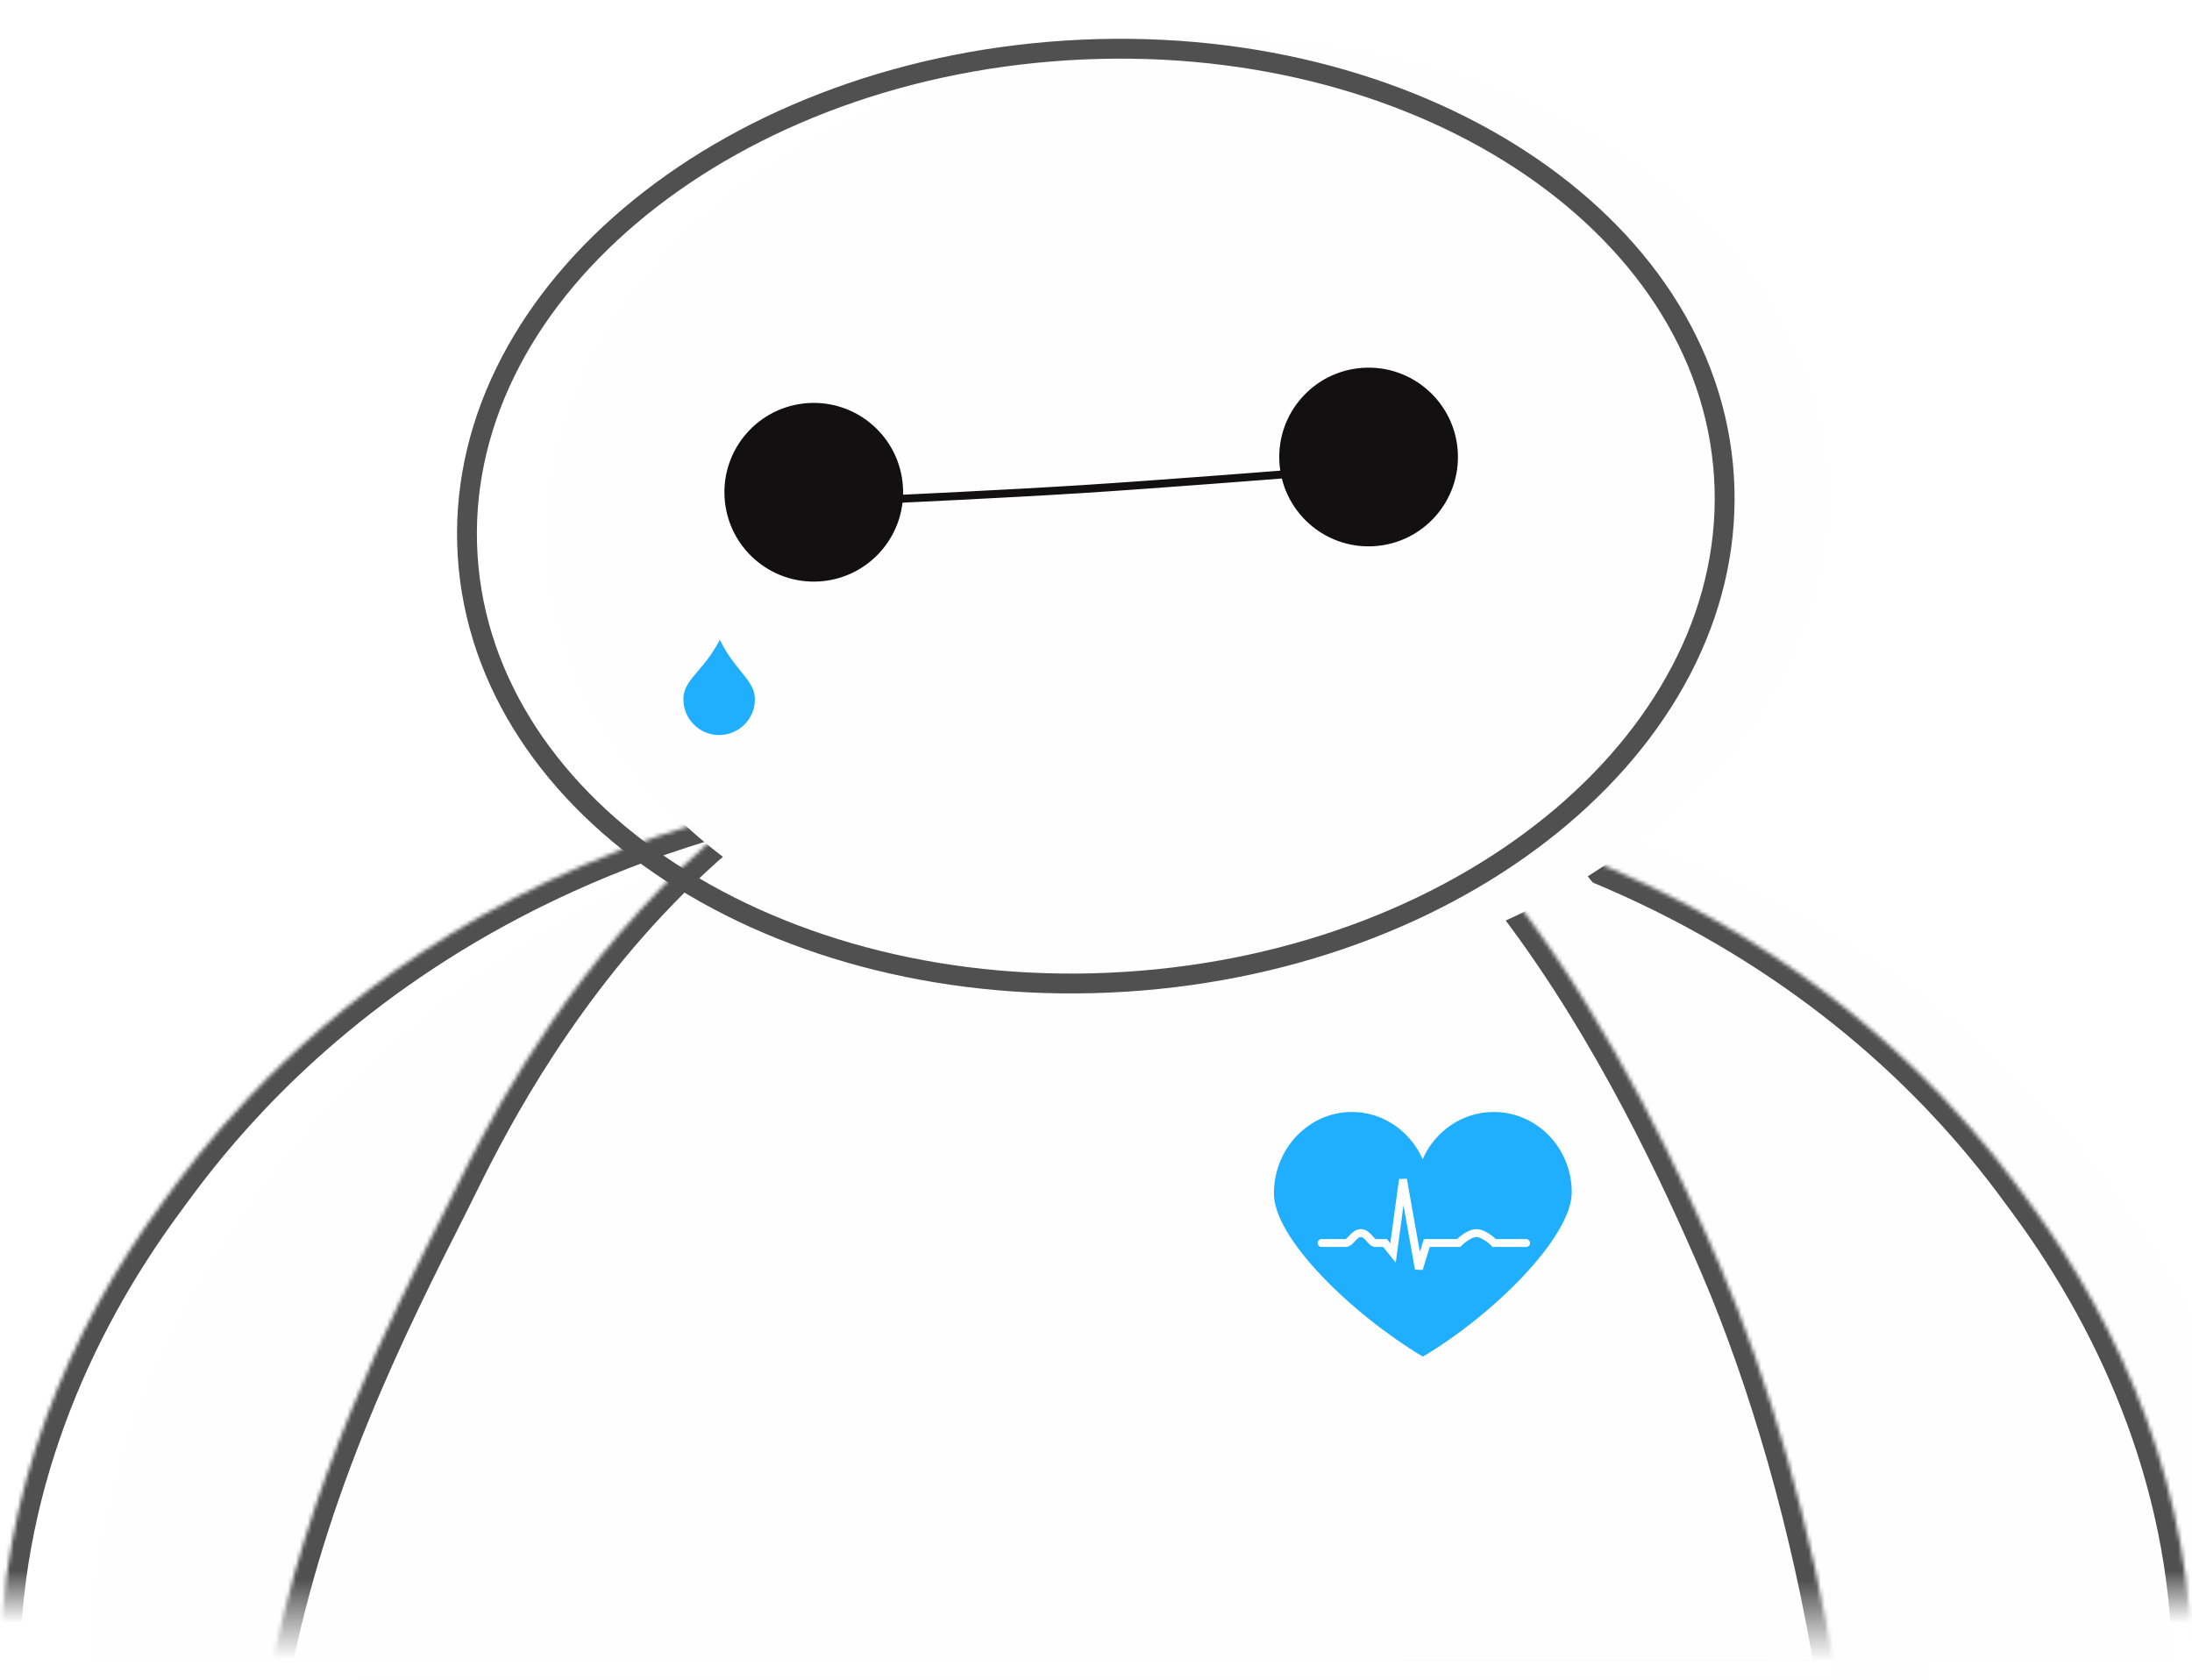 <svg width="552" height="423" viewBox="0 0 552 423" fill="none" xmlns="http://www.w3.org/2000/svg">
<mask id="path-1-inside-1_80_61" fill="white">
<path fill-rule="evenodd" clip-rule="evenodd" d="M0.01 423H551.988C552.529 375.917 534.308 334.443 511.038 302.81C510.79 302.474 510.526 302.113 510.245 301.729C495.187 281.177 431.455 194.187 276.5 194V193C121.248 193 56.901 280.998 41.775 301.684C41.486 302.079 41.215 302.449 40.962 302.794C17.724 334.439 -0.48 375.915 0.01 423Z"/>
</mask>
<g filter="url(#filter0_i_80_61)">
<path fill-rule="evenodd" clip-rule="evenodd" d="M0.01 423H551.988C552.529 375.917 534.308 334.443 511.038 302.81C510.79 302.474 510.526 302.113 510.245 301.729C495.187 281.177 431.455 194.187 276.5 194V193C121.248 193 56.901 280.998 41.775 301.684C41.486 302.079 41.215 302.449 40.962 302.794C17.724 334.439 -0.48 375.915 0.01 423Z" fill="#FEFEFE"/>
</g>
<path d="M0.01 423L-4.99 423.052L-4.939 428H0.01V423ZM551.988 423V428H556.931L556.988 423.057L551.988 423ZM511.038 302.81L515.065 299.847L515.065 299.847L511.038 302.81ZM510.245 301.729L506.211 304.684L506.211 304.684L510.245 301.729ZM276.5 194H271.5V198.994L276.494 199L276.5 194ZM276.5 193H281.5V188L276.5 188L276.5 193ZM41.775 301.684L45.811 304.635L45.811 304.635L41.775 301.684ZM40.962 302.794L36.932 299.834L36.932 299.834L40.962 302.794ZM0.01 428H551.988V418H0.01V428ZM507.01 305.773C529.812 336.769 547.514 377.207 546.989 422.943L556.988 423.057C557.545 374.628 538.805 332.118 515.065 299.847L507.01 305.773ZM506.211 304.684C506.492 305.067 506.759 305.432 507.01 305.773L515.065 299.847C514.821 299.516 514.56 299.159 514.278 298.774L506.211 304.684ZM276.494 199C429.128 199.184 491.558 284.684 506.211 304.684L514.278 298.774C498.816 277.67 433.782 189.19 276.506 189L276.494 199ZM271.5 193V194H281.5V193H271.5ZM45.811 304.635C60.544 284.487 123.586 198 276.5 198L276.5 188C118.909 188 53.259 277.508 37.739 298.733L45.811 304.635ZM44.992 305.753C45.249 305.404 45.523 305.029 45.811 304.635L37.739 298.733C37.449 299.128 37.182 299.494 36.932 299.834L44.992 305.753ZM5.009 422.948C4.534 377.205 22.221 336.761 44.992 305.753L36.932 299.834C13.226 332.116 -5.493 374.625 -4.99 423.052L5.009 422.948Z" fill="url(#paint0_linear_80_61)" mask="url(#path-1-inside-1_80_61)"/>
<mask id="path-3-inside-2_80_61" fill="white">
<path fill-rule="evenodd" clip-rule="evenodd" d="M462.38 423C456.313 384.463 445.241 347.051 433.219 319C413.719 273.5 365.719 174 293.219 168C179.474 168 127.501 273.525 114.739 299.437C114.15 300.634 113.644 301.661 113.219 302.5C97.452 333.667 77.383 373.44 67.801 423H462.38Z"/>
</mask>
<g filter="url(#filter1_i_80_61)">
<path fill-rule="evenodd" clip-rule="evenodd" d="M462.38 423C456.313 384.463 445.241 347.051 433.219 319C413.719 273.5 365.719 174 293.219 168C179.474 168 127.501 273.525 114.739 299.437C114.15 300.634 113.644 301.661 113.219 302.5C97.452 333.667 77.383 373.44 67.801 423H462.38Z" fill="#FEFEFE"/>
</g>
<path d="M462.38 423V428H468.229L467.319 422.222L462.38 423ZM293.219 168L293.632 163.017L293.426 163H293.219V168ZM114.739 299.437L110.254 297.228L110.254 297.228L114.739 299.437ZM113.219 302.5L108.758 300.243L108.758 300.243L113.219 302.5ZM67.801 423L62.892 422.051L61.742 428H67.801V423ZM428.624 320.97C440.473 348.618 451.435 385.628 457.441 423.778L467.319 422.222C461.191 383.298 450.009 345.483 437.815 317.03L428.624 320.97ZM292.807 172.983C326.863 175.801 355.841 200.704 379.095 231.689C402.228 262.513 418.916 298.319 428.624 320.97L437.815 317.03C428.022 294.181 410.96 257.487 387.093 225.686C363.347 194.046 332.076 166.199 293.632 163.017L292.807 172.983ZM119.225 301.646C125.574 288.755 141.473 256.507 169.695 227.487C197.855 198.531 238.069 173 293.219 173V163C234.624 163 191.979 190.231 162.526 220.516C133.135 250.737 116.666 284.207 110.254 297.228L119.225 301.646ZM117.681 304.757C118.12 303.889 118.639 302.835 119.225 301.646L110.254 297.228C109.66 298.433 109.167 299.433 108.758 300.243L117.681 304.757ZM72.71 423.949C82.145 375.148 101.909 335.934 117.681 304.757L108.758 300.243C92.995 331.401 72.62 371.732 62.892 422.051L72.71 423.949ZM67.801 428H462.38V418H67.801V428Z" fill="url(#paint1_linear_80_61)" mask="url(#path-3-inside-2_80_61)"/>
<path fill-rule="evenodd" clip-rule="evenodd" d="M358.301 341.621C340.444 330.907 320.801 311.891 320.801 300.55C320.801 289.208 329.595 280.014 340.444 280.014C348.335 280.014 355.139 284.879 358.262 291.896C361.35 284.888 368.201 280.014 376.158 280.014C387.006 280.014 395.801 289.075 395.801 300.252C395.801 311.429 376.158 331.062 358.301 341.621Z" fill="#20AFFF"/>
<path d="M332.801 313.014C334.614 313.014 336.722 313.014 338.801 313.014C340.178 313.014 340.962 310.401 342.801 310.514C344.477 310.618 345.325 313.014 346.301 313.014C347.828 313.014 348.801 313.014 348.801 313.014L350.801 315.514L353.301 297.014L357.301 319.514L359.301 313.014H367.301C367.301 313.014 369.79 310.514 371.801 310.514C373.811 310.514 376.301 313.014 376.301 313.014H384.301" stroke="#FEFEFE" stroke-width="2" stroke-linecap="round"/>
<g filter="url(#filter2_i_80_61)">
<ellipse cx="275.952" cy="129.967" rx="161" ry="120" transform="rotate(-3.635 275.952 129.967)" fill="#FEFEFE"/>
</g>
<path d="M434.133 119.917C436.172 152.019 420.579 182.387 393.329 205.525C366.078 228.663 327.287 244.442 283.401 247.23C239.516 250.018 199.04 239.275 169.08 219.772C139.121 200.269 119.81 172.118 117.77 140.016C115.731 107.914 131.324 77.546 158.574 54.408C185.825 31.27 224.616 15.491 268.502 12.703C312.387 9.915 352.863 20.658 382.823 40.161C412.782 59.664 432.093 87.815 434.133 119.917Z" stroke="#505050" stroke-width="5"/>
<path fill-rule="evenodd" clip-rule="evenodd" d="M227.278 126.579C226.047 137.18 217.381 145.712 206.354 146.412C193.952 147.2 183.26 137.786 182.472 125.384C181.685 112.983 191.099 102.291 203.501 101.503C215.902 100.715 226.594 110.13 227.382 122.531C227.425 123.216 227.438 123.896 227.42 124.57C228.158 124.535 229.095 124.49 230.2 124.438C233.122 124.298 237.218 124.098 241.913 123.861C251.304 123.386 263.088 122.76 272.67 122.151C282.252 121.542 294.909 120.616 305.173 119.842C310.304 119.455 314.836 119.106 318.085 118.854C319.71 118.728 321.014 118.626 321.912 118.556L322.408 118.517C322.307 117.857 322.234 117.187 322.191 116.508C321.403 104.106 330.818 93.414 343.219 92.626C355.62 91.839 366.312 101.253 367.1 113.655C367.888 126.056 358.474 136.748 346.072 137.536C335.038 138.237 325.358 130.862 322.802 120.492L322.068 120.55C321.17 120.62 319.865 120.722 318.24 120.848C314.99 121.1 310.456 121.449 305.323 121.836C295.058 122.61 282.392 123.537 272.797 124.147C263.201 124.756 251.407 125.384 242.014 125.858C237.317 126.096 233.219 126.295 230.296 126.435C229.069 126.494 228.049 126.542 227.278 126.579Z" fill="#121010"/>
<path d="M190.099 176.199C190.044 181.169 185.97 185.154 180.999 185.098C176.029 185.043 172.045 180.969 172.1 175.999C172.155 171.029 177.177 169.055 181.266 161.1C185.177 169.144 190.154 171.229 190.099 176.199Z" fill="#20AFFF"/>
<defs>
<filter id="filter0_i_80_61" x="0" y="193" width="569" height="230" filterUnits="userSpaceOnUse" color-interpolation-filters="sRGB">
<feFlood flood-opacity="0" result="BackgroundImageFix"/>
<feBlend mode="normal" in="SourceGraphic" in2="BackgroundImageFix" result="shape"/>
<feColorMatrix in="SourceAlpha" type="matrix" values="0 0 0 0 0 0 0 0 0 0 0 0 0 0 0 0 0 0 127 0" result="hardAlpha"/>
<feOffset dx="23"/>
<feGaussianBlur stdDeviation="8.5"/>
<feComposite in2="hardAlpha" operator="arithmetic" k2="-1" k3="1"/>
<feColorMatrix type="matrix" values="0 0 0 0 0.314 0 0 0 0 0.314 0 0 0 0 0.314 0 0 0 0.25 0"/>
<feBlend mode="normal" in2="shape" result="effect1_innerShadow_80_61"/>
</filter>
<filter id="filter1_i_80_61" x="67.801" y="168" width="411.579" height="255" filterUnits="userSpaceOnUse" color-interpolation-filters="sRGB">
<feFlood flood-opacity="0" result="BackgroundImageFix"/>
<feBlend mode="normal" in="SourceGraphic" in2="BackgroundImageFix" result="shape"/>
<feColorMatrix in="SourceAlpha" type="matrix" values="0 0 0 0 0 0 0 0 0 0 0 0 0 0 0 0 0 0 127 0" result="hardAlpha"/>
<feOffset dx="23"/>
<feGaussianBlur stdDeviation="8.5"/>
<feComposite in2="hardAlpha" operator="arithmetic" k2="-1" k3="1"/>
<feColorMatrix type="matrix" values="0 0 0 0 0.314 0 0 0 0 0.314 0 0 0 0 0.314 0 0 0 0.25 0"/>
<feBlend mode="normal" in2="shape" result="effect1_innerShadow_80_61"/>
</filter>
<filter id="filter2_i_80_61" x="115.092" y="9.767" width="338.719" height="240.399" filterUnits="userSpaceOnUse" color-interpolation-filters="sRGB">
<feFlood flood-opacity="0" result="BackgroundImageFix"/>
<feBlend mode="normal" in="SourceGraphic" in2="BackgroundImageFix" result="shape"/>
<feColorMatrix in="SourceAlpha" type="matrix" values="0 0 0 0 0 0 0 0 0 0 0 0 0 0 0 0 0 0 127 0" result="hardAlpha"/>
<feOffset dx="23"/>
<feGaussianBlur stdDeviation="8.5"/>
<feComposite in2="hardAlpha" operator="arithmetic" k2="-1" k3="1"/>
<feColorMatrix type="matrix" values="0 0 0 0 0.314 0 0 0 0 0.314 0 0 0 0 0.314 0 0 0 0.25 0"/>
<feBlend mode="normal" in2="shape" result="effect1_innerShadow_80_61"/>
</filter>
<linearGradient id="paint0_linear_80_61" x1="276" y1="193" x2="276" y2="423" gradientUnits="userSpaceOnUse">
<stop offset="0.88" stop-color="#505050"/>
<stop offset="0.938" stop-color="white"/>
</linearGradient>
<linearGradient id="paint1_linear_80_61" x1="265.09" y1="168" x2="264.801" y2="423" gradientUnits="userSpaceOnUse">
<stop offset="0.901" stop-color="#505050"/>
<stop offset="0.981" stop-color="white"/>
</linearGradient>
</defs>
</svg>
